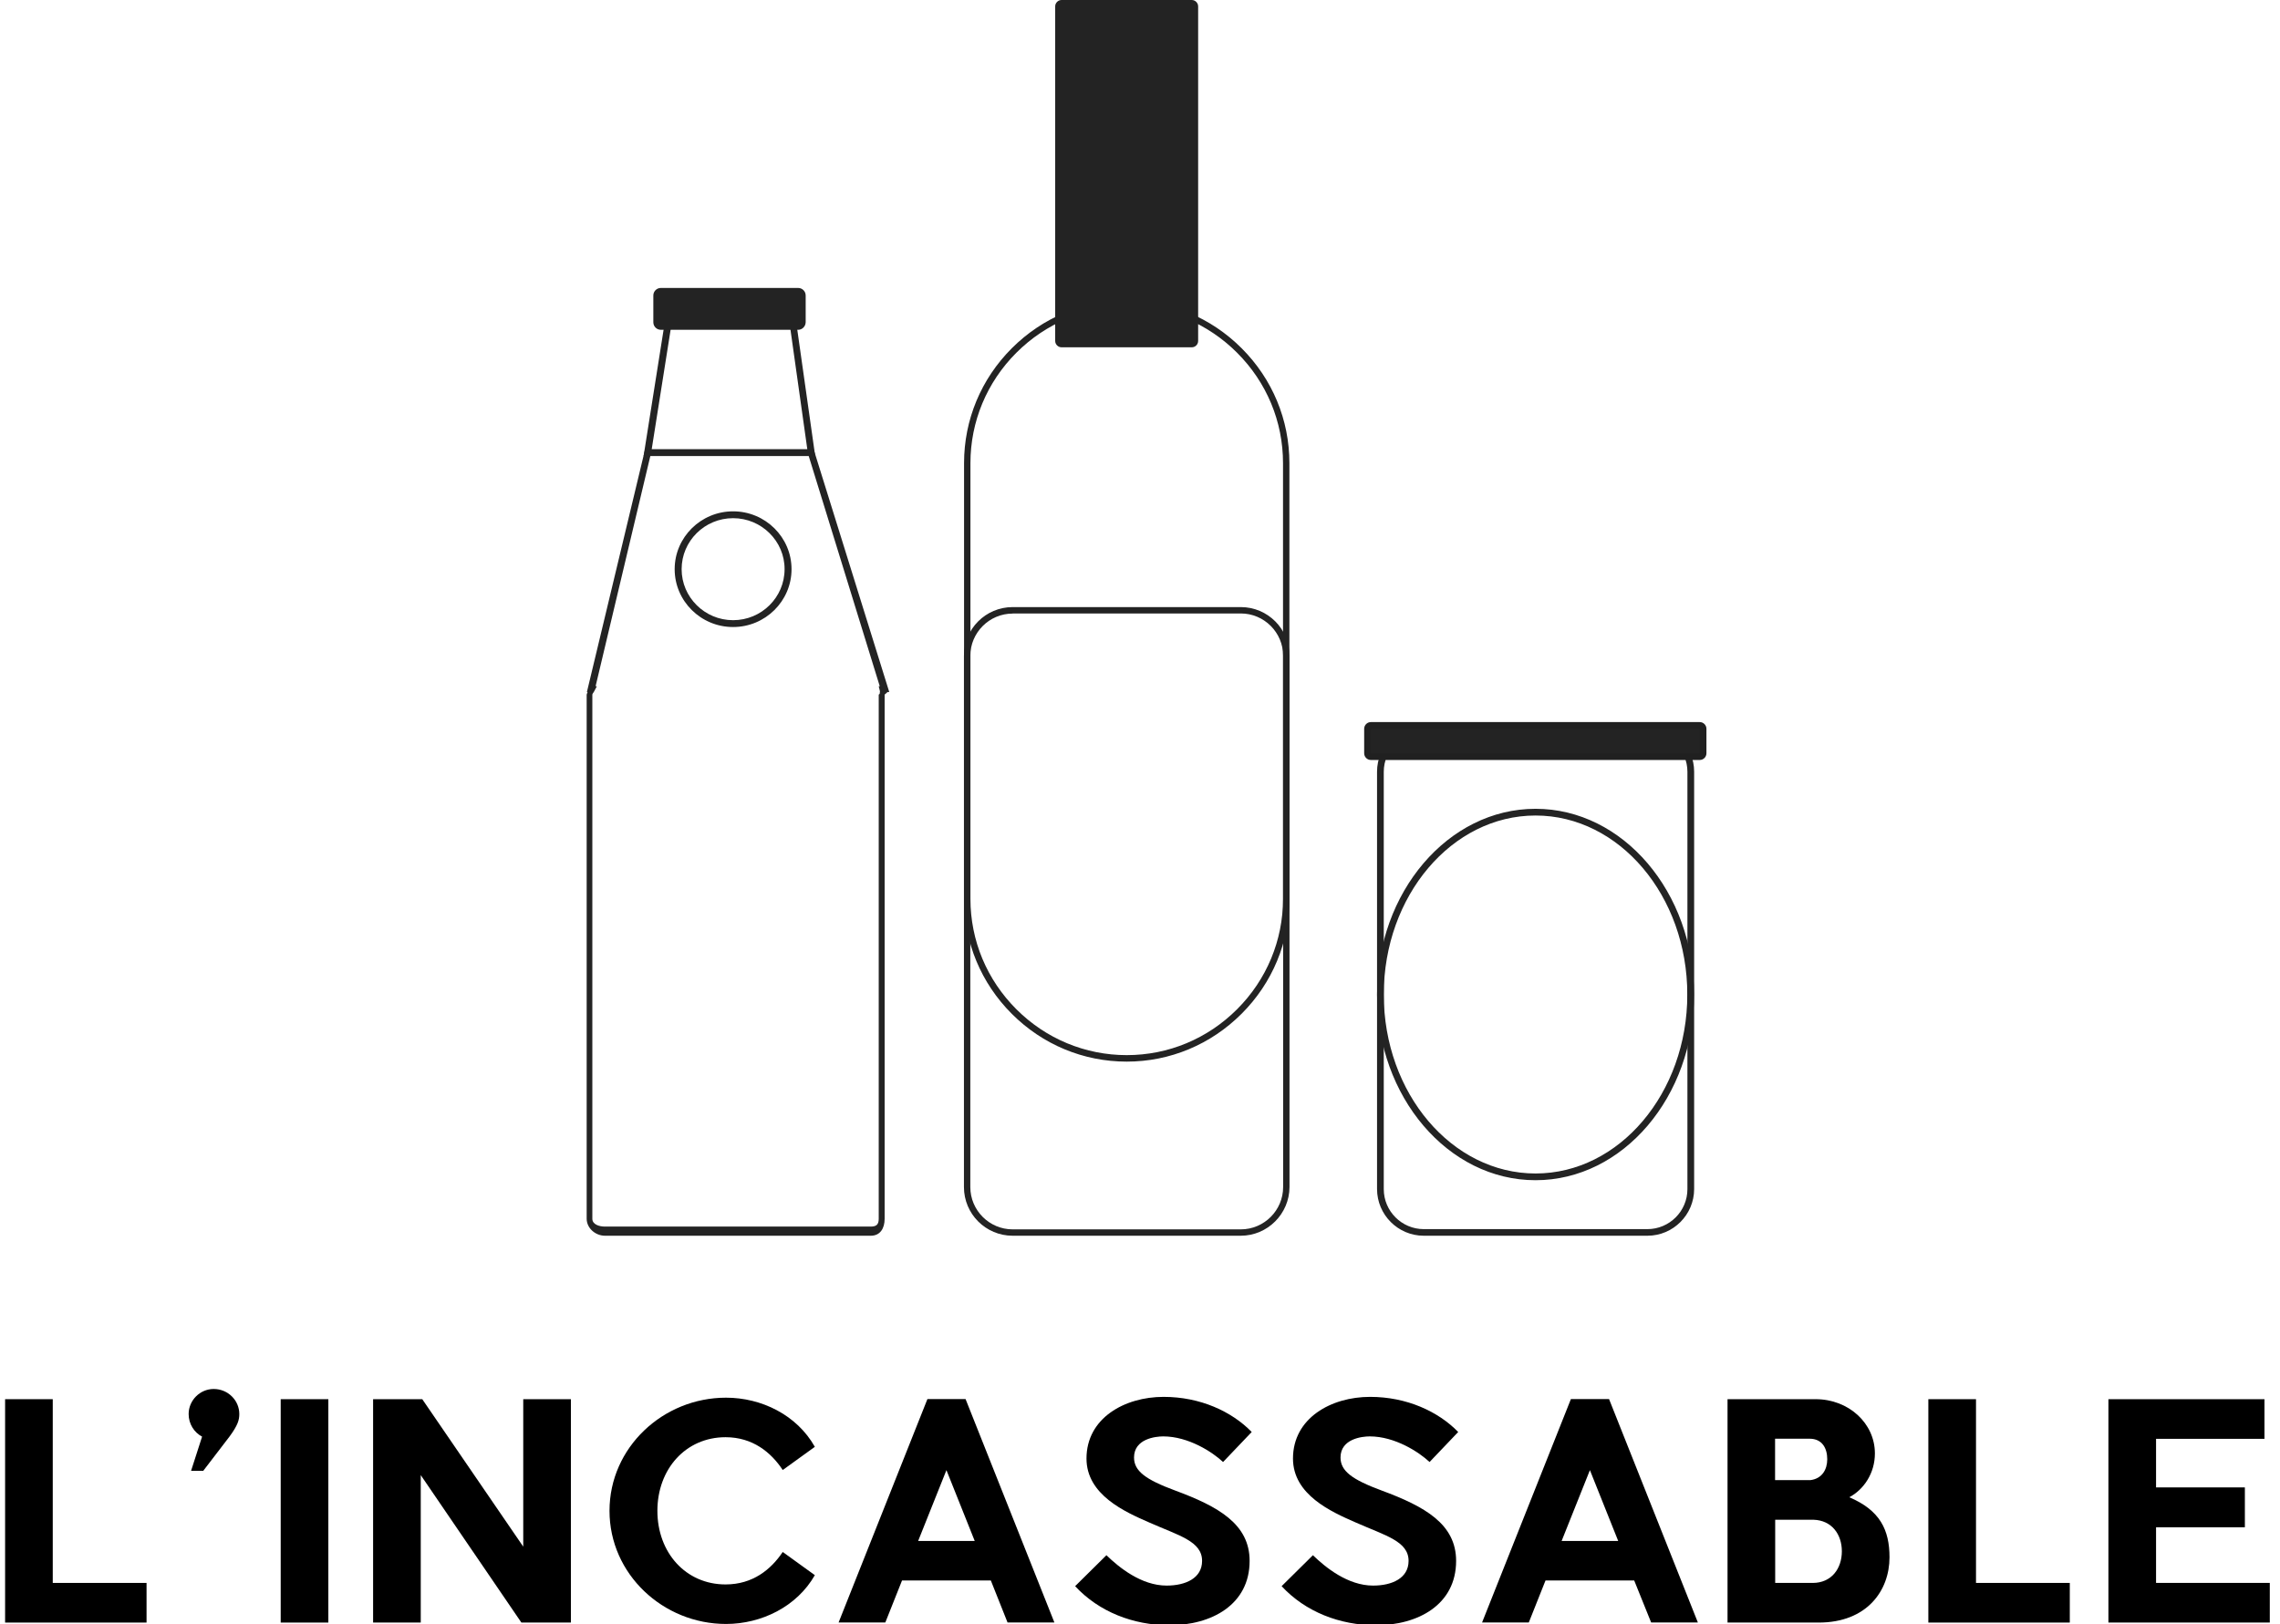 <?xml version="1.0" encoding="utf-8"?>
<!-- Generator: Adobe Illustrator 19.0.0, SVG Export Plug-In . SVG Version: 6.00 Build 0)  -->
<svg version="1.1" id="Calque_1" xmlns="http://www.w3.org/2000/svg" xmlns:xlink="http://www.w3.org/1999/xlink" x="0px" y="0px"
	 viewBox="0 0 1966.5 1401.2" style="enable-background:new 0 0 1966.5 1401.2;" xml:space="preserve">
<style type="text/css">
	.st0{fill:none;}
	.st1{fill:#232323;}
	.st2{fill:#202020;}
</style>
<g id="XMLID_723_">
	<rect id="XMLID_30_" x="-11" y="1199.3" class="st0" width="1977.5" height="223.2"/>
	<path id="XMLID_2_" d="M126.5,1399.7H4.4V1207h41.1v158.5h80.9V1399.7z"/>
	<path id="XMLID_4_" d="M197.9,1239.3l-22.6,29.5h-10.5l9.5-29.5c-6.9-3.6-11.6-11-11.6-19.5c0-11.8,9.8-21.6,21.6-21.6
		c12.3,0,22.1,9.8,22.1,21.6C206.4,1224.7,205.3,1229.3,197.9,1239.3z"/>
	<path id="XMLID_6_" d="M242.1,1399.7V1207h41.1v192.7H242.1z"/>
	<path id="XMLID_8_" d="M449.7,1399.7l-86.8-127.2v127.2h-41.1V1207h42.4l87.1,127.2V1207h41.1v192.7H449.7z"/>
	<path id="XMLID_10_" d="M626.2,1400.9c-54.2,0-100.5-42.9-100.5-97.6s46.2-97.6,100.5-97.6c30.6,0,61.1,14.9,76.6,42.4l-27.7,20
		c-10-15.2-25.9-28.3-49.3-28.3c-34.4,0-58.8,27.5-58.8,63.5s24.4,63.5,58.8,63.5c23.4,0,39.1-12.8,49.3-28l27.7,20
		C687.3,1386,656.7,1400.9,626.2,1400.9z"/>
	<path id="XMLID_12_" d="M854.6,1363.4H778l-14.4,36.2h-40.3l76.6-192.7h32.9l76.6,192.7H869L854.6,1363.4z M840.7,1329.3
		l-24.4-61.1l-24.4,61.1H840.7z"/>
	<path id="XMLID_15_" d="M1077.8,1346.5c0,37.8-32.9,55.5-69.1,55.5c-31.3,0-60.9-11.6-81.4-33.7l27-26.7
		c10.8,10.5,30.1,26.2,51.9,26.2c16.4,0,30.6-6.4,30.6-21.3c0-17-20-21.8-45.5-33.1c-21.1-9.2-54.2-23.9-54.2-55.2
		c0-34.9,32.9-53.2,66.5-53.2c31.6,0,58.8,12.6,76,30.3l-24.7,25.9c-9-8.5-29.8-22.1-51.6-22.1c-6.7,0-25.2,2.1-25.2,18.2
		c0,11.6,9.8,19,35.5,28.5C1050.6,1299.5,1077.8,1314.6,1077.8,1346.5z"/>
	<path id="XMLID_17_" d="M1255.9,1346.5c0,37.8-32.9,55.5-69.1,55.5c-31.3,0-60.9-11.6-81.4-33.7l27-26.7
		c10.8,10.5,30.1,26.2,51.9,26.2c16.4,0,30.6-6.4,30.6-21.3c0-17-20-21.8-45.5-33.1c-21.1-9.2-54.2-23.9-54.2-55.2
		c0-34.9,32.9-53.2,66.5-53.2c31.6,0,58.8,12.6,76,30.3l-24.7,25.9c-9-8.5-29.8-22.1-51.6-22.1c-6.7,0-25.2,2.1-25.2,18.2
		c0,11.6,9.8,19,35.5,28.5C1228.7,1299.5,1255.9,1314.6,1255.9,1346.5z"/>
	<path id="XMLID_19_" d="M1409.5,1363.4H1333l-14.4,36.2h-40.3l76.6-192.7h32.9l76.6,192.7h-40.3L1409.5,1363.4z M1395.7,1329.3
		l-24.4-61.1l-24.4,61.1H1395.7z"/>
	<path id="XMLID_22_" d="M1629.7,1343.4c0,28.8-19.5,56.3-61.1,56.3H1490V1207h76c28.5,0,51.1,20.8,51.1,46.8
		c0,17-9.5,31.1-22.1,37.8C1621.5,1302.8,1629.7,1319.8,1629.7,1343.4z M1561.6,1276.8c10-1.3,14.4-9.2,14.4-18
		c0-9.5-4.4-17.7-15.2-17.7h-29.8v35.7H1561.6z M1588.6,1338.2c0-14.6-8.7-26.7-24.4-27.2h-33.1v54.5h32.4
		C1579.6,1365.5,1588.6,1353.2,1588.6,1338.2z"/>
	<path id="XMLID_26_" d="M1785.2,1399.7h-122V1207h41.1v158.5h80.9V1399.7z"/>
	<path id="XMLID_28_" d="M1957.8,1399.7h-139.3V1207h134.6v34.2h-93.5v41.9h76.6v34.4h-76.6v48h98.1V1399.7z"/>
</g>
<g id="XMLID_1047_">
	<g id="XMLID_797_">
		<path id="XMLID_802_" class="st1" d="M971.8,915.8c-37.3,0-72.5-14.6-99.1-41.2c-26.6-26.6-41.2-61.8-41.2-99.1V399.5
			c0-37.3,14.6-72.5,41.2-99.1c26.6-26.6,61.8-41.2,99.1-41.2c37.3,0,72.5,14.6,99.1,41.2c26.6,26.6,41.2,61.8,41.2,99.1v375.9
			c0,37.3-14.6,72.5-41.2,99.1C1044.3,901.1,1009.1,915.8,971.8,915.8z M971.8,264.7c-35.9,0-69.7,14.1-95.2,39.6
			c-25.5,25.5-39.6,59.4-39.6,95.2v375.9c0,35.9,14.1,69.7,39.6,95.2c25.5,25.5,59.4,39.6,95.2,39.6c35.9,0,69.7-14.1,95.2-39.6
			c25.5-25.5,39.6-59.4,39.6-95.2V399.5c0-35.9-14.1-69.7-39.6-95.2C1041.4,278.7,1007.6,264.7,971.8,264.7z"/>
		<path id="XMLID_801_" class="st1" d="M1027.9,299.6H915.6c-3,0-5.5-2.5-5.5-5.5V5.5c0-3,2.5-5.5,5.5-5.5l112.3,0
			c3,0,5.5,2.5,5.5,5.5v288.6C1033.4,297.1,1031,299.6,1027.9,299.6z"/>
		<path id="XMLID_798_" class="st1" d="M1070.1,1066H873.4c-23.2,0-42-18.8-42-42V565.7c0-23.2,18.8-42,42-42h196.8
			c23.2,0,42,18.8,42,42V1024C1112.1,1047.1,1093.3,1066,1070.1,1066z M873.4,529.3c-20.1,0-36.5,16.4-36.5,36.5V1024
			c0,20.1,16.4,36.5,36.5,36.5h196.8c20.1,0,36.5-16.4,36.5-36.5V565.7c0-20.1-16.4-36.5-36.5-36.5H873.4z"/>
	</g>
	<g id="XMLID_777_">
		<path id="XMLID_785_" class="st1" d="M703.1,393.4h-148l22.8-144h104.8L703.1,393.4z M562.1,387.5h134.2l-18.6-132.1H583
			L562.1,387.5z"/>
		<path id="XMLID_782_" class="st1" d="M751.1,1066H521.8c-8.2,0-15.8-6.5-15.8-14.7V599.2c0-0.3,0.8-2.2,0.8-2.2h-0.6l50.1-209
			h145.6L767,597h-1.4c0,0-1.3,0.9-1.3,1.1l-1.3,1.1v452.2C763,1059.7,759.1,1066,751.1,1066z M513.7,592h1.1l-2.3,4.3
			c-0.4,1-1.6,2.1-1.6,2.9v452.2c0,4.9,6,6.7,10.8,6.7h229.3c4.7,0,6.9-1.6,6.9-6.7V599.2l0.8-0.6c0-1,0.4-1.9,0.2-2.5l-1-4.1h0.9
			l-61.4-199H561L513.7,592z"/>
		<path id="XMLID_781_" class="st1" d="M688.4,284.5H570c-3.6,0-6.5-2.9-6.5-6.5v-23.1c0-3.6,2.9-6.5,6.5-6.5h118.4
			c3.6,0,6.5,2.9,6.5,6.5v23.1C694.8,281.6,691.9,284.5,688.4,284.5z"/>
		<path id="XMLID_778_" class="st1" d="M632.3,540.9c-27.8,0-50.4-22.4-50.4-49.9s22.6-49.9,50.4-49.9s50.4,22.4,50.4,49.9
			S660.1,540.9,632.3,540.9z M632.3,447c-24.5,0-44.4,19.7-44.4,44c0,24.2,19.9,44,44.4,44s44.4-19.7,44.4-44
			C676.8,466.8,656.8,447,632.3,447z"/>
	</g>
	<g id="XMLID_1046_">
		<path id="XMLID_1017_" class="st1" d="M1420.9,1066H1228c-22.2,0-40.3-18.1-40.3-40.3v-360c0-22.2,18.1-40.3,40.3-40.3h192.9
			c22.2,0,40.3,18.1,40.3,40.3v360C1461.2,1047.9,1443.1,1066,1420.9,1066z M1228,631.3c-19,0-34.5,15.5-34.5,34.5v360
			c0,19,15.5,34.5,34.5,34.5h192.9c19,0,34.5-15.5,34.5-34.5v-360c0-19-15.5-34.5-34.5-34.5H1228z"/>
		<path id="XMLID_1014_" class="st1" d="M1324.4,1018.1c-75.4,0-136.7-71.9-136.7-160.2s61.3-160.2,136.7-160.2
			c75.4,0,136.7,71.9,136.7,160.2S1399.8,1018.1,1324.4,1018.1z M1324.4,703.5c-72.2,0-130.9,69.3-130.9,154.4
			s58.7,154.4,130.9,154.4c72.2,0,130.9-69.3,130.9-154.4S1396.6,703.5,1324.4,703.5z"/>
		<g id="XMLID_1009_">
			<path id="XMLID_1013_" class="st1" d="M1465.9,652.7h-283.4c-1.7,0-3-1.4-3-3v-20.8c0-1.7,1.4-3,3-3h283.4c1.7,0,3,1.4,3,3v20.8
				C1468.9,651.4,1467.5,652.7,1465.9,652.7z"/>
			<path id="XMLID_1010_" class="st2" d="M1466,655.6h-283.6c-3.2,0-5.8-2.6-5.8-5.8v-21.1c0-3.2,2.6-5.8,5.8-5.8H1466
				c3.2,0,5.8,2.6,5.8,5.8v21.1C1471.8,653,1469.2,655.6,1466,655.6z M1182.4,628.8l0,21.1l283.6,0l0-21.1L1182.4,628.8z"/>
		</g>
	</g>
</g>
<g id="XMLID_1_">
</g>
<g id="XMLID_31_">
</g>
<g id="XMLID_32_">
</g>
<g id="XMLID_33_">
</g>
<g id="XMLID_34_">
</g>
<g id="XMLID_35_">
</g>
<g id="XMLID_36_">
</g>
<g id="XMLID_37_">
</g>
<g id="XMLID_38_">
</g>
<g id="XMLID_39_">
</g>
<g id="XMLID_40_">
</g>
<g id="XMLID_41_">
</g>
<g id="XMLID_42_">
</g>
<g id="XMLID_43_">
</g>
<g id="XMLID_44_">
</g>
</svg>
